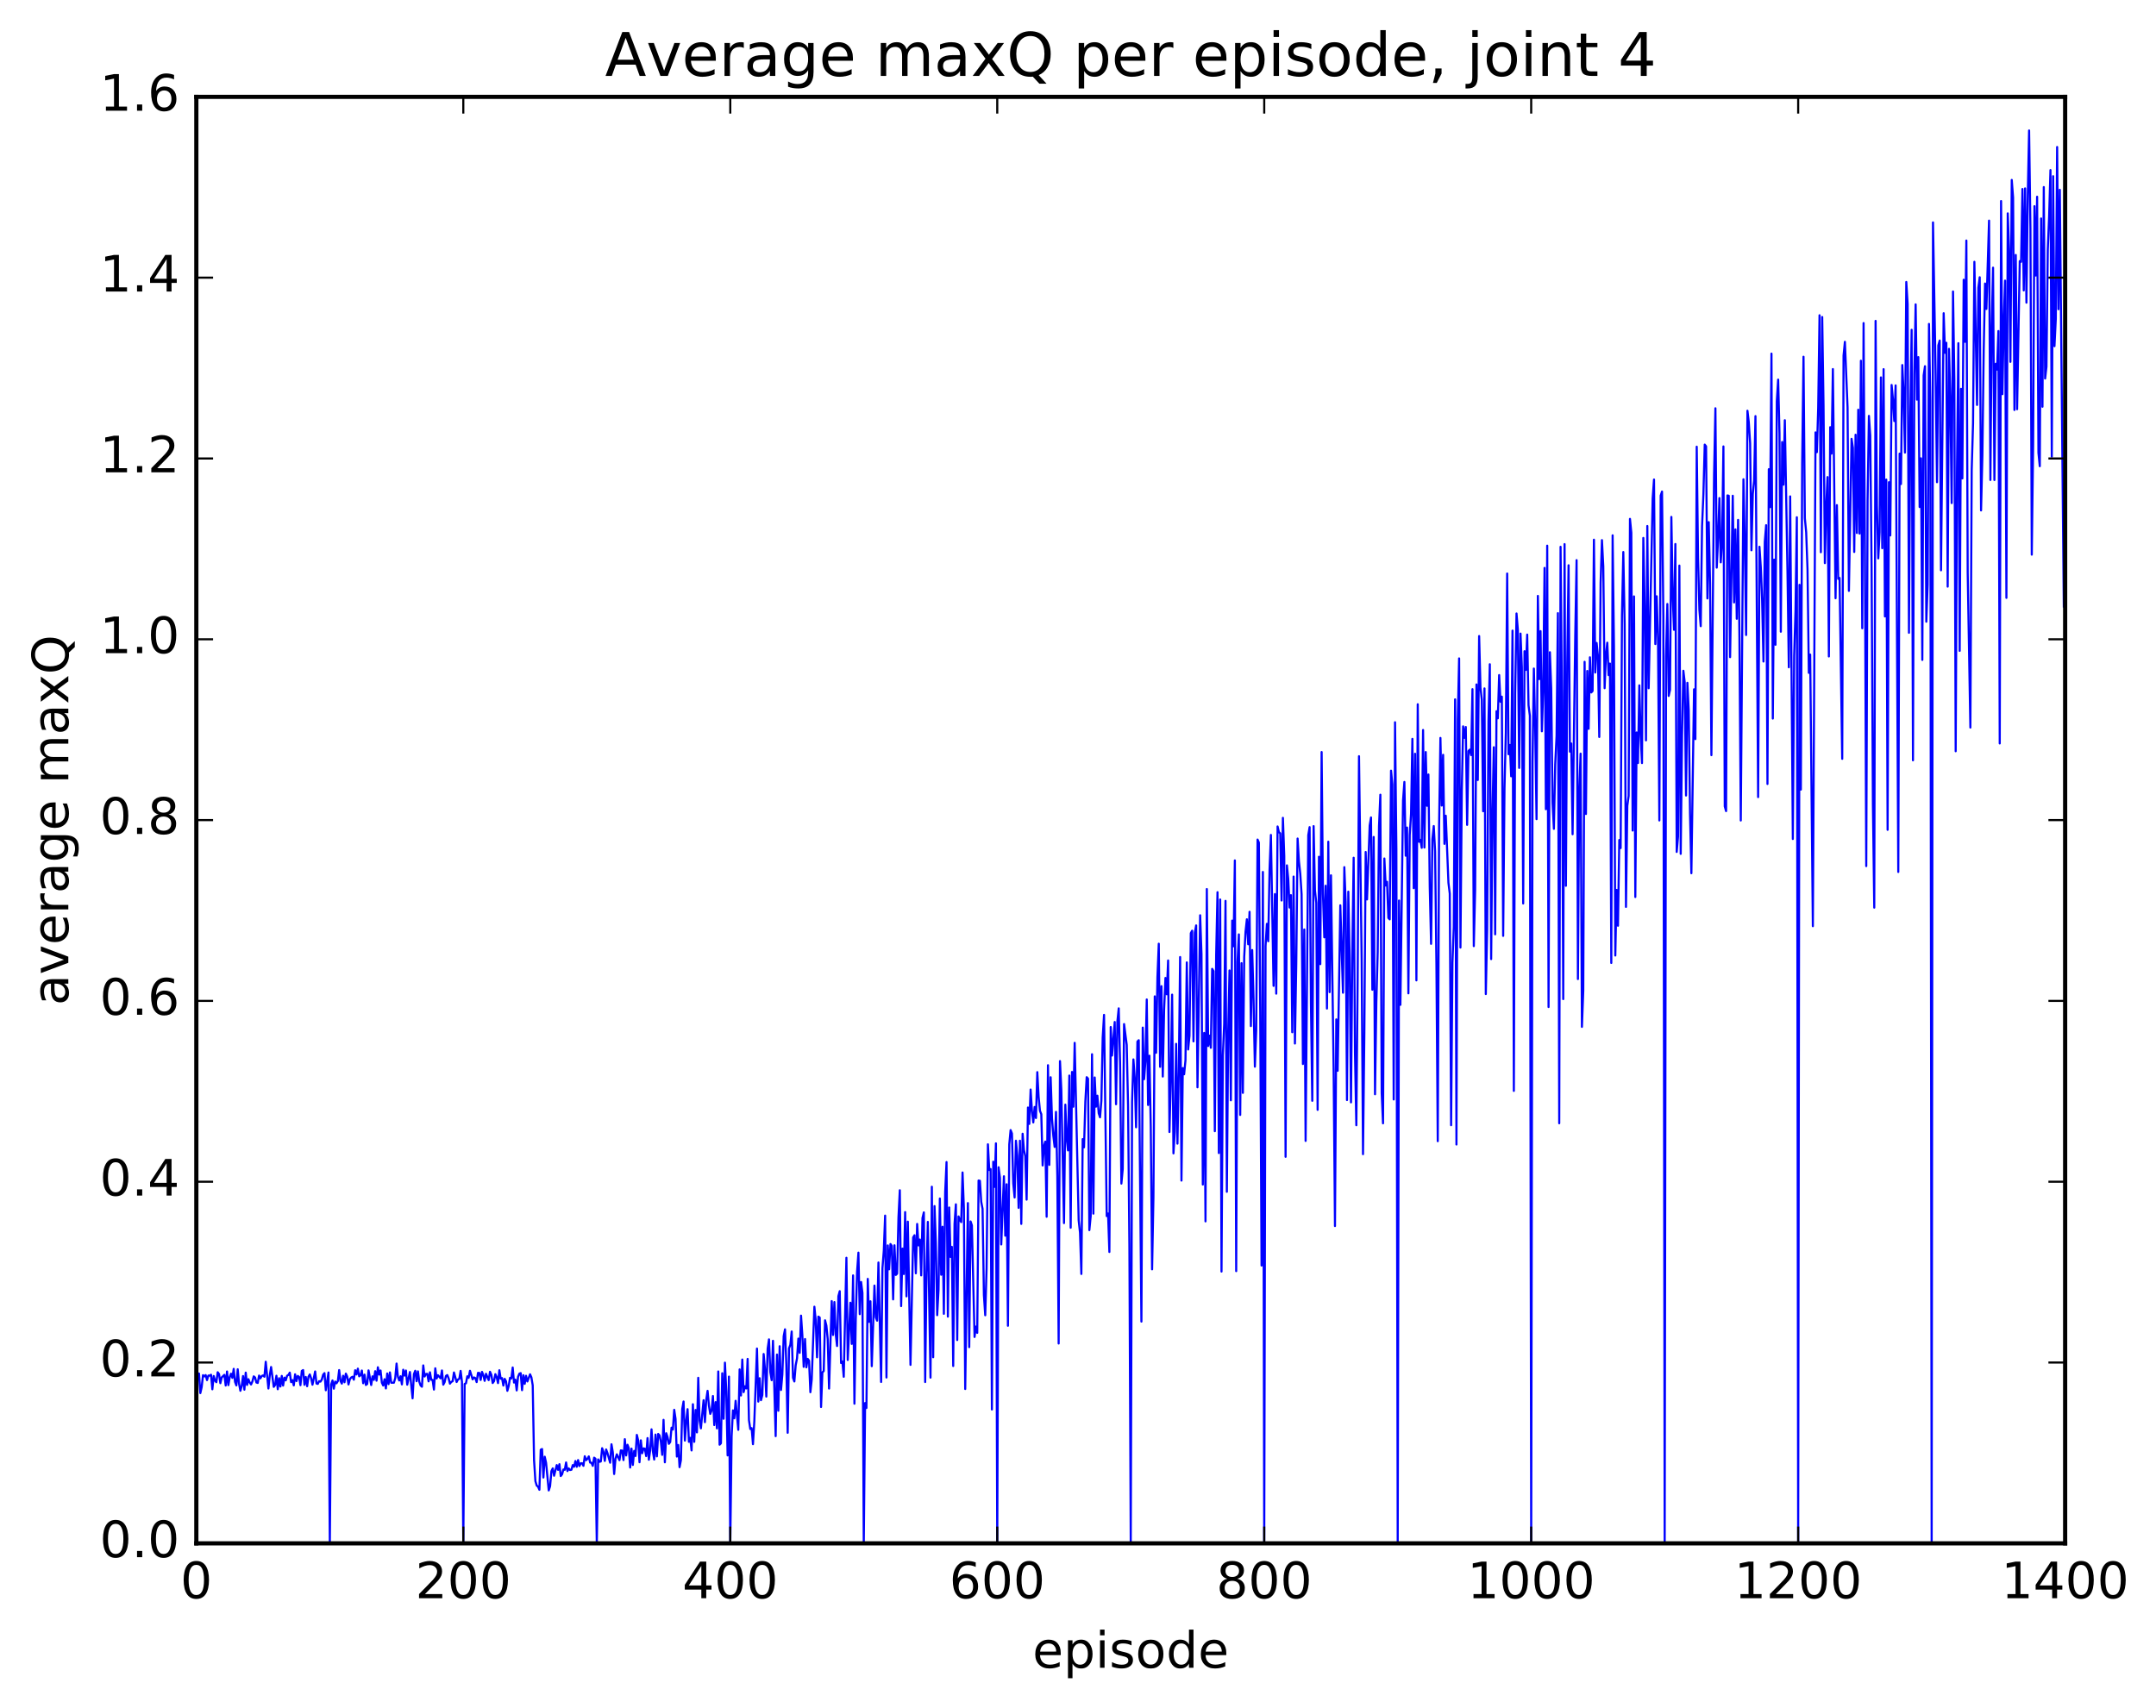 <?xml version="1.0" encoding="utf-8" standalone="no"?>
<!DOCTYPE svg PUBLIC "-//W3C//DTD SVG 1.1//EN"
  "http://www.w3.org/Graphics/SVG/1.1/DTD/svg11.dtd">
<!-- Created with matplotlib (http://matplotlib.org/) -->
<svg height="408pt" version="1.1" viewBox="0 0 515 408" width="515pt" xmlns="http://www.w3.org/2000/svg" xmlns:xlink="http://www.w3.org/1999/xlink">
 <defs>
  <style type="text/css">
*{stroke-linecap:butt;stroke-linejoin:round;stroke-miterlimit:100000;}
  </style>
 </defs>
 <g id="figure_1">
  <g id="patch_1">
   <path d="M 0 408.169 
L 515.768 408.169 
L 515.768 0 
L 0 0 
z
" style="fill:#ffffff;"/>
  </g>
  <g id="axes_1">
   <g id="patch_2">
    <path d="M 46.898 368.742 
L 493.298 368.742 
L 493.298 23.142 
L 46.898 23.142 
z
" style="fill:#ffffff;"/>
   </g>
   <g id="line2d_1">
    <path clip-path="url(#p308644b8e9)" d="M 46.898 329.354 
L 47.216 328.131 
L 47.535 328.174 
L 47.854 332.845 
L 48.173 331.418 
L 48.492 328.565 
L 48.811 328.866 
L 49.13 328.543 
L 49.448 329.744 
L 49.767 328.657 
L 50.086 328.685 
L 50.405 328.463 
L 50.724 331.938 
L 51.043 328.764 
L 51.361 329.891 
L 51.68 330.247 
L 51.999 327.863 
L 52.318 328.292 
L 52.637 330.482 
L 52.956 329.101 
L 53.593 328.486 
L 53.912 331.035 
L 54.231 327.684 
L 54.55 330.945 
L 54.869 329.061 
L 55.188 328.21 
L 55.507 329.214 
L 55.825 327.06 
L 56.144 330.177 
L 56.463 331.009 
L 56.782 327.153 
L 57.101 330.608 
L 57.42 332.296 
L 57.739 331.132 
L 58.057 328.769 
L 58.376 332.033 
L 58.695 327.955 
L 59.014 330.899 
L 59.333 329.526 
L 59.652 330.318 
L 59.971 330.788 
L 60.289 330.068 
L 60.608 328.847 
L 60.927 329.121 
L 61.246 330.317 
L 61.565 330.422 
L 61.884 328.656 
L 62.203 329.327 
L 62.522 328.764 
L 62.84 328.624 
L 63.159 328.943 
L 63.478 325.356 
L 64.116 331.751 
L 64.435 328.628 
L 64.754 326.615 
L 65.391 331.357 
L 65.71 330.922 
L 66.029 328.697 
L 66.348 331.924 
L 66.667 329.288 
L 66.986 331.273 
L 67.304 328.741 
L 67.623 331.052 
L 67.942 329.151 
L 68.261 329.79 
L 68.58 328.694 
L 68.899 328.504 
L 69.218 327.957 
L 69.536 330.225 
L 69.855 329.75 
L 70.174 331.004 
L 70.493 328.356 
L 70.812 329.986 
L 71.131 328.745 
L 71.45 328.997 
L 71.768 330.957 
L 72.087 327.554 
L 72.406 327.343 
L 72.725 330.867 
L 73.044 328.997 
L 73.363 331.207 
L 73.681 328.959 
L 74 328.389 
L 74.319 329.307 
L 74.638 330.841 
L 75.276 327.673 
L 75.595 330.551 
L 75.913 330.654 
L 76.232 329.997 
L 76.551 330.109 
L 76.87 329.612 
L 77.189 328.445 
L 77.508 328.073 
L 77.827 332.167 
L 78.464 327.921 
L 78.783 368.742 
L 79.102 330.814 
L 79.421 329.824 
L 79.74 331.791 
L 80.059 330.087 
L 80.377 330.506 
L 80.696 329.998 
L 81.015 327.347 
L 81.334 329.952 
L 81.653 330.578 
L 81.972 328.7 
L 82.291 330.261 
L 82.609 328.197 
L 82.928 328.891 
L 83.247 330.778 
L 83.566 329.535 
L 83.885 329.124 
L 84.204 328.945 
L 84.523 329.643 
L 84.841 327.384 
L 85.16 328.396 
L 85.479 327.005 
L 85.798 328.839 
L 86.117 328.593 
L 86.436 327.451 
L 86.755 330.493 
L 87.073 328.436 
L 87.392 330.905 
L 87.711 330.664 
L 88.03 327.419 
L 88.668 330.922 
L 88.987 328.837 
L 89.305 329.683 
L 89.624 327.615 
L 89.943 329.885 
L 90.262 326.678 
L 90.581 328.419 
L 90.9 327.442 
L 91.219 330.364 
L 91.537 331.04 
L 91.856 329.531 
L 92.175 331.733 
L 92.494 328.164 
L 92.813 330.706 
L 93.132 327.902 
L 93.451 330.372 
L 94.088 330.366 
L 94.407 329.296 
L 94.726 325.789 
L 95.045 328.916 
L 95.364 329.833 
L 95.683 328.819 
L 96.001 330.766 
L 96.32 327.262 
L 96.639 328.665 
L 96.958 327.45 
L 97.277 330.834 
L 97.915 327.807 
L 98.552 334.097 
L 98.871 328.312 
L 99.19 327.513 
L 99.509 330.013 
L 99.828 327.657 
L 100.147 330.114 
L 100.466 331.03 
L 100.784 331.328 
L 101.103 326.23 
L 101.422 328.885 
L 101.741 328.277 
L 102.06 328.243 
L 102.379 330.047 
L 102.698 327.874 
L 103.016 329.677 
L 103.335 329.696 
L 103.654 332.005 
L 103.973 326.925 
L 104.292 329.361 
L 104.611 328.579 
L 105.248 329.326 
L 105.567 327.435 
L 105.886 330.834 
L 106.205 330.224 
L 106.524 328.737 
L 106.843 328.54 
L 107.162 329.317 
L 107.48 330.589 
L 107.799 330.164 
L 108.118 330.021 
L 108.437 327.917 
L 109.075 330.202 
L 109.394 329.588 
L 109.712 329.445 
L 110.031 327.543 
L 110.35 330.167 
L 110.669 368.742 
L 110.988 330.666 
L 111.307 330.498 
L 111.626 328.832 
L 111.944 329.197 
L 112.263 327.517 
L 112.901 329.562 
L 113.22 329.104 
L 113.539 329.266 
L 113.858 330.223 
L 114.176 328.013 
L 114.495 328.029 
L 114.814 329.713 
L 115.133 327.779 
L 115.452 328.559 
L 115.771 329.925 
L 116.09 328.232 
L 116.727 329.752 
L 117.046 327.753 
L 117.365 328.481 
L 117.684 330.443 
L 118.003 330.011 
L 118.322 328.323 
L 118.64 329.01 
L 118.959 330.457 
L 119.278 327.387 
L 119.597 329.408 
L 119.916 329.254 
L 120.235 331.048 
L 120.553 329.443 
L 120.872 330.038 
L 121.191 332.303 
L 121.51 331.169 
L 121.829 329.198 
L 122.148 329.349 
L 122.467 326.728 
L 122.785 330.334 
L 123.104 329.632 
L 123.423 332.206 
L 123.742 328.966 
L 124.061 328.194 
L 124.38 328.072 
L 124.699 332.148 
L 125.017 328.575 
L 125.336 330.634 
L 125.655 328.707 
L 125.974 330.072 
L 126.612 328.358 
L 126.931 329.07 
L 127.249 330.982 
L 127.568 348.839 
L 127.887 353.88 
L 128.206 354.948 
L 128.525 355.199 
L 128.844 355.947 
L 129.163 346.379 
L 129.482 346.207 
L 129.8 353.019 
L 130.119 348.048 
L 130.438 349.495 
L 131.076 356.1 
L 131.395 355.113 
L 131.714 351.496 
L 132.032 350.835 
L 132.351 352.594 
L 132.989 350.048 
L 133.308 351.185 
L 133.627 349.829 
L 133.946 352.667 
L 134.264 352.25 
L 134.583 351.09 
L 134.902 351.178 
L 135.221 349.417 
L 135.54 351.481 
L 135.859 350.85 
L 136.178 351.23 
L 136.496 351.157 
L 136.815 350.045 
L 137.134 350.443 
L 137.453 349.073 
L 137.772 350.453 
L 138.091 348.847 
L 138.41 350.278 
L 138.728 349.62 
L 139.047 349.608 
L 139.366 350.225 
L 139.685 347.932 
L 140.004 348.872 
L 140.323 348.56 
L 140.642 347.971 
L 140.96 349.449 
L 141.279 349.493 
L 141.598 350.236 
L 141.917 348.277 
L 142.236 348.529 
L 142.555 368.742 
L 142.874 348.695 
L 143.192 349.267 
L 143.511 349.187 
L 143.83 346.016 
L 144.149 346.901 
L 144.468 349.052 
L 144.787 346.317 
L 145.106 347.18 
L 145.743 349.481 
L 146.062 345.075 
L 146.381 346.983 
L 146.7 352.182 
L 147.019 348.524 
L 147.338 347.474 
L 147.975 348.871 
L 148.294 346.532 
L 148.613 346.583 
L 148.932 348.847 
L 149.251 343.855 
L 149.57 347.744 
L 149.888 345.189 
L 150.207 346.033 
L 150.526 350.631 
L 150.845 346.113 
L 151.164 350.012 
L 151.483 346.648 
L 151.802 347.879 
L 152.12 342.833 
L 152.439 344.159 
L 152.758 349.366 
L 153.077 344.135 
L 153.396 347.215 
L 153.715 346.05 
L 154.034 346.131 
L 154.352 347.905 
L 154.671 343.595 
L 154.99 348.765 
L 155.309 346.483 
L 155.628 341.503 
L 155.947 346.7 
L 156.266 348.715 
L 156.584 342.76 
L 156.903 347.968 
L 157.222 342.607 
L 157.541 342.943 
L 157.86 344.479 
L 158.179 347.606 
L 158.498 339.237 
L 158.816 349.381 
L 159.135 342.435 
L 159.454 343.348 
L 159.773 344.971 
L 160.092 344.538 
L 160.411 341.106 
L 160.73 341.557 
L 161.048 336.842 
L 161.367 339.005 
L 161.686 348.012 
L 162.005 345.242 
L 162.324 350.549 
L 162.643 348.899 
L 162.962 336.67 
L 163.28 334.858 
L 163.599 344.195 
L 163.918 339.489 
L 164.237 336.687 
L 164.556 344.488 
L 164.875 343.536 
L 165.194 346.552 
L 165.512 335.505 
L 165.831 344.491 
L 166.15 336.88 
L 166.469 342.241 
L 166.788 329.191 
L 167.107 339.433 
L 167.425 341.266 
L 168.063 334.547 
L 168.382 339.794 
L 168.701 334.445 
L 169.02 332.305 
L 169.339 335.829 
L 169.657 337.817 
L 169.976 337.023 
L 170.295 333.547 
L 170.614 340.486 
L 170.933 335.005 
L 171.252 341.272 
L 171.571 327.677 
L 171.889 345.174 
L 172.208 344.84 
L 172.527 328.103 
L 172.846 338.985 
L 173.165 325.575 
L 173.484 332.409 
L 173.803 347.734 
L 174.121 328.905 
L 174.44 368.742 
L 174.759 343.161 
L 175.078 336.97 
L 175.397 338.861 
L 175.716 334.69 
L 176.353 341.623 
L 176.672 327.188 
L 176.991 333.421 
L 177.31 324.827 
L 177.629 332.618 
L 177.948 331.214 
L 178.267 331.736 
L 178.585 324.678 
L 178.904 339.324 
L 179.223 341.434 
L 179.542 341.211 
L 179.861 345.058 
L 180.18 339.682 
L 180.817 322.205 
L 181.136 334.876 
L 181.455 329.288 
L 181.774 334.542 
L 182.093 333.321 
L 182.412 323.506 
L 182.731 327.178 
L 183.049 333.68 
L 183.368 322.233 
L 183.687 320.009 
L 184.006 327.821 
L 184.325 329.76 
L 184.644 320.352 
L 185.281 343.132 
L 185.6 323.637 
L 185.919 337.064 
L 186.238 321.65 
L 186.557 332.098 
L 186.876 328.414 
L 187.195 319.255 
L 187.513 317.612 
L 187.832 326.138 
L 188.151 342.329 
L 188.47 322.165 
L 188.789 321.296 
L 189.108 318.129 
L 189.427 329.194 
L 189.745 330.069 
L 190.064 326.208 
L 190.383 324.558 
L 190.702 319.827 
L 191.021 323.23 
L 191.34 314.34 
L 191.659 319.064 
L 191.977 326.574 
L 192.296 319.933 
L 192.615 326.688 
L 192.934 324.671 
L 193.253 325.089 
L 193.572 332.637 
L 193.891 329.638 
L 194.528 312.208 
L 194.847 315.392 
L 195.166 324.292 
L 195.485 314.571 
L 195.804 314.799 
L 196.123 336.166 
L 196.441 327.905 
L 196.76 327.57 
L 197.079 315.453 
L 197.398 316.716 
L 197.717 319.97 
L 198.036 331.762 
L 198.673 310.869 
L 198.992 318.96 
L 199.311 311.099 
L 199.63 318.752 
L 199.949 321.598 
L 200.268 309.682 
L 200.587 308.495 
L 200.905 325.658 
L 201.224 325.295 
L 201.543 328.947 
L 202.181 300.514 
L 202.5 324.934 
L 203.137 311.255 
L 203.456 321.093 
L 203.775 304.726 
L 204.094 335.38 
L 204.413 315.105 
L 204.732 303.822 
L 205.051 299.288 
L 205.369 313.985 
L 205.688 306.3 
L 206.007 308.903 
L 206.326 368.742 
L 206.645 335.224 
L 206.964 336.403 
L 207.283 305.556 
L 207.601 315.831 
L 207.92 310.912 
L 208.239 326.414 
L 208.877 307.162 
L 209.196 314.721 
L 209.515 315.543 
L 209.833 301.642 
L 210.471 330.185 
L 210.79 302.999 
L 211.109 298.816 
L 211.428 290.443 
L 211.747 329.121 
L 212.065 297.561 
L 212.384 303.274 
L 212.703 297.235 
L 213.022 297.666 
L 213.341 310.456 
L 213.66 297.529 
L 213.979 304.618 
L 214.298 304.307 
L 214.616 290.867 
L 214.935 284.376 
L 215.254 312.061 
L 215.573 298.325 
L 215.892 304.402 
L 216.211 289.597 
L 216.53 309.734 
L 216.848 291.887 
L 217.486 326.103 
L 218.124 295.658 
L 218.443 295.133 
L 218.762 304.226 
L 219.08 292.434 
L 219.399 297.56 
L 219.718 296.155 
L 220.037 304.719 
L 220.356 291.001 
L 220.675 289.672 
L 220.994 330.202 
L 221.312 304.106 
L 221.631 291.943 
L 222.269 329.149 
L 222.588 283.544 
L 222.907 324.277 
L 223.226 288.165 
L 223.544 296.763 
L 223.863 314.227 
L 224.182 308.179 
L 224.501 286.359 
L 224.82 304.569 
L 225.139 293.1 
L 225.458 313.905 
L 225.776 284.795 
L 226.095 277.648 
L 226.414 314.574 
L 226.733 288.502 
L 227.052 300.308 
L 227.371 297.905 
L 227.69 326.376 
L 228.008 292.406 
L 228.327 287.744 
L 228.646 320.17 
L 228.965 290.64 
L 229.284 291.482 
L 229.603 291.992 
L 229.922 280.137 
L 230.24 288.727 
L 230.559 331.87 
L 231.197 287.448 
L 231.516 321.865 
L 231.835 291.835 
L 232.154 292.774 
L 232.791 319.432 
L 233.11 316.953 
L 233.429 318.452 
L 233.748 282.057 
L 234.067 282.123 
L 234.386 287.159 
L 234.704 288.82 
L 235.023 309.433 
L 235.342 314.249 
L 235.661 303.108 
L 235.98 273.405 
L 236.299 279.541 
L 236.618 279.314 
L 236.936 336.762 
L 237.255 277.559 
L 237.574 283.569 
L 237.893 273.179 
L 238.212 368.742 
L 238.531 278.884 
L 238.85 281.389 
L 239.168 297.328 
L 239.806 281.04 
L 240.125 295.236 
L 240.444 282.951 
L 240.763 316.757 
L 241.082 273.433 
L 241.4 270.007 
L 241.719 270.822 
L 242.038 282.768 
L 242.357 286.116 
L 242.676 272.548 
L 242.995 276.119 
L 243.314 288.586 
L 243.632 272.547 
L 243.951 292.418 
L 244.27 270.877 
L 244.589 274.752 
L 244.908 276.227 
L 245.227 286.625 
L 245.546 264.614 
L 245.864 268.527 
L 246.183 260.313 
L 246.502 265.508 
L 246.821 268.178 
L 247.14 264.485 
L 247.459 267.123 
L 247.778 256.159 
L 248.096 262.095 
L 248.415 265.399 
L 248.734 266.205 
L 249.053 278.455 
L 249.372 273.783 
L 249.691 272.748 
L 250.01 290.712 
L 250.328 254.506 
L 250.647 278.324 
L 250.966 257.382 
L 251.285 267.193 
L 251.604 271.361 
L 251.923 274.039 
L 252.242 265.657 
L 252.56 280.99 
L 252.879 320.997 
L 253.198 253.523 
L 253.517 260.463 
L 254.155 292.229 
L 254.474 263.932 
L 254.792 271.896 
L 255.111 274.862 
L 255.43 256.982 
L 255.749 293.336 
L 256.068 256.115 
L 256.387 264.422 
L 256.705 249.165 
L 257.662 291.575 
L 257.981 294.524 
L 258.3 304.381 
L 258.619 272.16 
L 258.938 274.131 
L 259.256 263.181 
L 259.575 257.365 
L 259.894 257.703 
L 260.213 293.909 
L 260.532 290.566 
L 260.851 251.884 
L 261.17 289.969 
L 261.488 257.433 
L 261.807 264.414 
L 262.126 261.788 
L 262.445 265.98 
L 262.764 266.954 
L 263.083 263.006 
L 263.401 247.839 
L 263.72 242.478 
L 264.358 290.558 
L 264.677 289.937 
L 264.996 299.126 
L 265.315 245.379 
L 265.634 252.196 
L 266.271 244.176 
L 266.59 263.83 
L 266.909 244.046 
L 267.228 240.919 
L 267.547 253.873 
L 267.865 282.79 
L 268.184 279.341 
L 268.503 244.679 
L 269.141 249.658 
L 269.46 264.199 
L 269.779 297.876 
L 270.098 368.742 
L 270.416 263.251 
L 270.735 253.119 
L 271.054 257.575 
L 271.373 269.332 
L 271.692 248.848 
L 272.011 248.53 
L 272.648 315.761 
L 272.967 245.519 
L 273.286 257.849 
L 273.605 253.579 
L 273.924 238.802 
L 274.243 264.012 
L 274.562 252.234 
L 274.88 269.205 
L 275.199 303.274 
L 275.518 286.041 
L 275.837 238.056 
L 276.156 251.534 
L 276.475 233.462 
L 276.793 225.479 
L 277.112 254.894 
L 277.431 235.621 
L 277.75 257.212 
L 278.069 241.255 
L 278.388 233.659 
L 278.707 237.558 
L 279.026 229.485 
L 279.344 270.464 
L 279.663 258.32 
L 279.982 237.647 
L 280.301 275.57 
L 280.62 270.448 
L 280.939 249.402 
L 281.257 273.245 
L 281.576 256.01 
L 281.895 228.661 
L 282.214 282.07 
L 282.533 255.189 
L 282.852 256.678 
L 283.171 253.351 
L 283.49 229.945 
L 283.808 250.748 
L 284.127 247.477 
L 284.446 222.963 
L 284.765 222.37 
L 285.084 248.811 
L 285.403 222.815 
L 285.721 221.108 
L 286.04 259.786 
L 286.678 218.681 
L 286.997 227.959 
L 287.316 283.02 
L 287.635 246.792 
L 287.954 291.819 
L 288.272 212.416 
L 288.591 249.915 
L 288.91 247.44 
L 289.229 250.345 
L 289.548 231.486 
L 289.867 232.016 
L 290.185 270.272 
L 290.504 228.191 
L 290.823 213.172 
L 291.142 275.492 
L 291.461 214.921 
L 291.78 303.808 
L 292.099 252.101 
L 292.418 244.653 
L 292.736 215.242 
L 293.055 284.748 
L 293.374 246.853 
L 293.693 231.86 
L 294.012 262.887 
L 294.331 219.953 
L 294.649 226.086 
L 294.968 205.58 
L 295.287 303.704 
L 295.606 229.821 
L 295.925 223.25 
L 296.244 266.385 
L 296.563 230.123 
L 296.882 261.113 
L 297.2 228.615 
L 297.519 222.613 
L 297.838 219.639 
L 298.157 225.609 
L 298.476 217.852 
L 298.795 245.156 
L 299.113 226.992 
L 299.432 238.852 
L 299.751 254.856 
L 300.07 246.221 
L 300.389 200.59 
L 300.708 201.313 
L 301.027 241.913 
L 301.346 302.372 
L 301.664 208.333 
L 301.983 368.742 
L 302.302 226.05 
L 302.621 220.727 
L 302.94 224.889 
L 303.259 207.741 
L 303.577 199.487 
L 304.215 235.548 
L 304.534 213.617 
L 304.853 237.409 
L 305.172 197.461 
L 305.491 198.818 
L 305.81 199.109 
L 306.128 215.152 
L 306.447 195.404 
L 306.766 204.501 
L 307.085 276.39 
L 307.404 206.755 
L 307.723 210.013 
L 308.041 216.836 
L 308.36 213.874 
L 308.679 246.625 
L 308.998 209.43 
L 309.317 249.323 
L 309.636 230.304 
L 309.955 200.35 
L 310.274 205.808 
L 310.592 208.741 
L 310.911 213.672 
L 311.23 254.221 
L 311.549 222.076 
L 311.868 272.589 
L 312.505 199.54 
L 312.824 197.625 
L 313.143 240.006 
L 313.462 263.009 
L 313.781 197.38 
L 314.1 212.764 
L 314.419 215.722 
L 314.738 265.172 
L 315.056 204.701 
L 315.375 230.358 
L 315.694 179.681 
L 316.013 213.574 
L 316.332 223.952 
L 316.651 211.629 
L 316.969 240.969 
L 317.288 201.102 
L 317.607 237.047 
L 317.926 209.137 
L 318.564 255.592 
L 318.883 292.937 
L 319.202 243.562 
L 319.52 255.841 
L 320.158 216.306 
L 320.796 237.188 
L 321.115 207.187 
L 321.433 215.481 
L 321.752 262.83 
L 322.071 213.042 
L 322.39 228.717 
L 322.709 263.385 
L 323.028 227.124 
L 323.347 204.933 
L 323.666 251.716 
L 323.984 268.848 
L 324.303 233.782 
L 324.622 180.678 
L 325.26 229.425 
L 325.579 275.76 
L 325.897 246.877 
L 326.216 203.562 
L 326.535 214.894 
L 327.173 197.245 
L 327.492 195.31 
L 327.811 236.472 
L 328.13 199.971 
L 328.448 261.444 
L 328.767 239.348 
L 329.086 227.506 
L 329.405 197.33 
L 329.724 189.879 
L 330.043 261.188 
L 330.361 268.389 
L 330.68 205.116 
L 330.999 211.571 
L 331.318 210.682 
L 331.637 219.322 
L 331.956 219.659 
L 332.275 184.129 
L 332.594 187.404 
L 332.912 262.691 
L 333.231 172.565 
L 333.55 202.924 
L 333.869 368.742 
L 334.188 215.157 
L 334.507 240.081 
L 335.144 191.226 
L 335.463 186.828 
L 335.782 204.448 
L 336.101 197.724 
L 336.42 237.334 
L 336.739 199.524 
L 337.058 194.39 
L 337.376 176.534 
L 337.695 212.205 
L 338.014 180.091 
L 338.333 234.236 
L 338.652 168.263 
L 338.971 201.127 
L 339.289 200.663 
L 339.608 202.567 
L 339.927 174.415 
L 340.246 202.497 
L 340.565 179.683 
L 340.884 192.522 
L 341.203 185.044 
L 341.522 211.891 
L 341.84 225.504 
L 342.159 200.472 
L 342.478 197.363 
L 342.797 203.365 
L 343.116 230.33 
L 343.435 272.657 
L 343.753 197.179 
L 344.072 176.307 
L 344.391 192.464 
L 344.71 180.346 
L 345.029 201.621 
L 345.348 194.898 
L 345.986 210.926 
L 346.304 213.505 
L 346.623 268.839 
L 346.942 230.023 
L 347.261 221.45 
L 347.58 167.094 
L 347.899 273.448 
L 348.217 171.904 
L 348.536 157.31 
L 348.855 226.395 
L 349.174 189.042 
L 349.493 173.544 
L 349.812 176.283 
L 350.131 173.699 
L 350.45 197.081 
L 350.768 179.432 
L 351.087 179.106 
L 351.406 180.415 
L 351.725 164.659 
L 352.044 226.053 
L 352.363 212.644 
L 352.682 163.53 
L 353 186.361 
L 353.319 151.968 
L 353.638 164.332 
L 353.957 167.137 
L 354.276 193.827 
L 354.595 164.478 
L 354.913 237.507 
L 355.232 222.153 
L 355.551 172.305 
L 355.87 158.706 
L 356.189 229.15 
L 356.508 194.35 
L 356.827 178.537 
L 357.146 223.235 
L 357.464 169.93 
L 357.783 171.624 
L 358.102 161.29 
L 358.421 167.676 
L 358.74 166.451 
L 359.059 223.603 
L 359.377 188.334 
L 359.696 175.131 
L 360.015 137.026 
L 360.334 180.202 
L 360.653 177.988 
L 360.972 185.48 
L 361.291 150.671 
L 361.61 260.642 
L 361.928 165.742 
L 362.247 146.58 
L 362.566 150.461 
L 362.885 183.476 
L 363.204 151.38 
L 363.523 159.442 
L 363.841 215.869 
L 364.16 155.589 
L 364.479 160.055 
L 364.798 151.621 
L 365.117 168.501 
L 365.436 171.005 
L 365.755 368.742 
L 366.074 182.05 
L 366.392 159.735 
L 366.711 173.801 
L 367.03 195.717 
L 367.349 142.378 
L 367.668 162.256 
L 367.987 150.79 
L 368.305 174.725 
L 368.624 164.731 
L 368.943 135.691 
L 369.262 193.345 
L 369.581 130.374 
L 369.9 240.603 
L 370.219 155.833 
L 370.538 164.498 
L 370.856 191.783 
L 371.175 198.032 
L 371.494 182.586 
L 371.813 175.834 
L 372.132 146.5 
L 372.451 268.379 
L 372.769 130.646 
L 373.088 166.584 
L 373.407 238.708 
L 373.726 130.001 
L 374.045 211.639 
L 374.364 158.592 
L 374.683 135.058 
L 375.002 179.586 
L 375.32 177.633 
L 375.639 199.317 
L 376.277 151.861 
L 376.596 133.832 
L 376.915 233.921 
L 377.233 188.964 
L 377.552 180.061 
L 377.871 245.343 
L 378.19 236.723 
L 378.509 158.125 
L 378.828 194.486 
L 379.147 160.306 
L 379.466 174.135 
L 379.784 157.047 
L 380.103 165.449 
L 380.422 165.099 
L 380.741 128.947 
L 381.06 160.68 
L 381.379 153.615 
L 381.697 156.697 
L 382.016 176.081 
L 382.335 139.25 
L 382.654 129.045 
L 382.973 135.304 
L 383.292 164.425 
L 383.611 156.481 
L 383.93 153.556 
L 384.248 161.305 
L 384.567 158.54 
L 384.886 230.072 
L 385.205 127.903 
L 385.524 154.581 
L 385.843 228.295 
L 386.161 212.626 
L 386.48 221.184 
L 386.799 200.692 
L 387.118 202.631 
L 387.437 147.118 
L 387.756 131.893 
L 388.075 149.141 
L 388.394 216.678 
L 388.712 192.521 
L 389.031 190.163 
L 389.35 123.976 
L 389.669 127.291 
L 389.988 198.434 
L 390.307 142.494 
L 390.625 214.32 
L 390.944 175.004 
L 391.263 182.304 
L 391.582 163.749 
L 391.901 175.759 
L 392.22 182.318 
L 392.539 128.527 
L 392.858 144.656 
L 393.176 176.887 
L 393.495 125.677 
L 393.814 164.431 
L 394.771 119.076 
L 395.089 114.568 
L 395.408 153.881 
L 395.727 142.463 
L 396.046 152.63 
L 396.365 196.026 
L 396.684 118.415 
L 397.003 117.448 
L 397.322 147.297 
L 397.64 368.742 
L 397.959 156.849 
L 398.278 144.312 
L 398.597 166.277 
L 398.916 164.821 
L 399.235 123.506 
L 399.553 142.319 
L 399.872 150.476 
L 400.191 129.977 
L 400.51 203.55 
L 400.829 199.875 
L 401.148 135.135 
L 401.467 204.008 
L 401.786 175.893 
L 402.104 160.26 
L 402.423 163.02 
L 402.742 190.068 
L 403.061 163.145 
L 403.38 169.617 
L 403.699 194.474 
L 404.017 208.635 
L 404.655 164.687 
L 404.974 176.589 
L 405.293 106.727 
L 405.612 133.526 
L 405.931 145.678 
L 406.25 149.607 
L 406.568 125.684 
L 406.887 118.172 
L 407.206 106.228 
L 407.525 106.635 
L 407.844 142.981 
L 408.163 124.749 
L 408.481 139.504 
L 408.8 180.425 
L 409.438 113.405 
L 409.757 97.549 
L 410.076 135.621 
L 410.395 128.752 
L 410.714 119.004 
L 411.032 134.36 
L 411.351 129.576 
L 411.67 106.665 
L 411.989 192.66 
L 412.308 193.791 
L 412.627 118.37 
L 412.945 118.449 
L 413.264 157.008 
L 413.902 118.45 
L 414.221 143.933 
L 414.54 126.483 
L 414.859 147.841 
L 415.178 124.22 
L 415.496 152.429 
L 415.815 196.034 
L 416.453 114.508 
L 416.772 129.488 
L 417.091 151.717 
L 417.409 98.135 
L 417.728 100.864 
L 418.047 105.886 
L 418.366 131.478 
L 418.685 118.01 
L 419.004 114.865 
L 419.323 99.422 
L 419.96 190.447 
L 420.279 130.633 
L 420.598 135.53 
L 420.917 143.421 
L 421.236 158.057 
L 421.555 129.458 
L 421.873 125.476 
L 422.192 187.309 
L 422.511 112.105 
L 422.83 121.164 
L 423.149 84.488 
L 423.468 171.679 
L 423.787 133.713 
L 424.106 154.052 
L 424.424 95.827 
L 424.743 90.702 
L 425.062 103.522 
L 425.381 150.932 
L 425.7 105.604 
L 426.019 115.807 
L 426.337 100.403 
L 426.975 136.6 
L 427.294 159.429 
L 427.613 118.598 
L 428.251 200.459 
L 428.57 156.681 
L 428.888 145.884 
L 429.207 123.586 
L 429.526 368.742 
L 429.845 139.729 
L 430.164 188.654 
L 430.483 110.624 
L 430.801 85.235 
L 431.12 123.82 
L 431.439 127.169 
L 431.758 136.051 
L 432.077 160.761 
L 432.396 156.397 
L 433.034 221.287 
L 433.671 103.31 
L 433.99 108.038 
L 434.309 97.511 
L 434.628 75.324 
L 434.947 131.943 
L 435.265 75.744 
L 435.584 96.868 
L 435.903 134.546 
L 436.222 121.089 
L 436.541 113.985 
L 436.86 156.845 
L 437.179 102.066 
L 437.498 108.379 
L 437.816 88.177 
L 438.454 142.935 
L 438.773 120.685 
L 439.092 138.31 
L 439.411 138.086 
L 440.048 181.303 
L 440.367 84.957 
L 440.686 81.671 
L 441.324 97.355 
L 441.643 141.173 
L 442.28 104.849 
L 442.599 106.998 
L 442.918 131.876 
L 443.237 103.871 
L 443.556 127.344 
L 443.875 97.887 
L 444.193 127.491 
L 444.512 86.185 
L 444.831 150.107 
L 445.15 77.192 
L 445.469 131.734 
L 445.788 206.936 
L 446.107 119.59 
L 446.425 99.366 
L 446.744 104.085 
L 447.063 135.59 
L 447.382 192.162 
L 447.701 216.857 
L 448.02 76.67 
L 448.339 120.739 
L 448.658 133.404 
L 448.976 127.185 
L 449.295 90.17 
L 449.614 130.98 
L 449.933 88.201 
L 450.252 147.284 
L 450.571 114.585 
L 450.889 198.268 
L 451.208 115.212 
L 451.527 127.932 
L 451.846 91.98 
L 452.165 95.399 
L 452.484 100.606 
L 452.803 92.081 
L 453.44 208.332 
L 453.759 108.382 
L 454.078 115.65 
L 454.397 87.218 
L 454.716 93.903 
L 455.035 108.129 
L 455.353 67.369 
L 455.672 72.666 
L 455.991 151.186 
L 456.31 99.69 
L 456.629 78.8 
L 456.948 181.656 
L 457.267 89.427 
L 457.586 72.725 
L 457.904 95.481 
L 458.223 85.327 
L 458.542 121.142 
L 458.861 109.504 
L 459.18 157.666 
L 459.499 89.693 
L 459.817 87.5 
L 460.136 148.54 
L 460.455 139.673 
L 460.774 77.394 
L 461.093 95.796 
L 461.412 368.742 
L 461.731 53.144 
L 462.368 89.449 
L 462.687 115.209 
L 463.006 82.525 
L 463.325 81.366 
L 463.644 136.256 
L 464.281 74.836 
L 464.6 84.295 
L 464.919 81.896 
L 465.238 140.158 
L 465.557 83.344 
L 465.876 95.597 
L 466.195 120.194 
L 466.514 69.646 
L 466.832 90.764 
L 467.151 179.487 
L 467.47 111.836 
L 467.789 81.995 
L 468.108 155.505 
L 468.427 92.897 
L 468.745 114.311 
L 469.064 66.84 
L 469.383 81.67 
L 469.702 57.472 
L 470.021 136.841 
L 470.659 173.831 
L 470.978 112.166 
L 471.296 101.153 
L 471.615 62.555 
L 472.253 96.747 
L 472.572 68.736 
L 472.891 66.24 
L 473.209 121.951 
L 473.528 108.812 
L 473.847 83.517 
L 474.166 67.745 
L 474.485 73.814 
L 475.123 52.71 
L 475.442 114.674 
L 475.76 77.926 
L 476.079 63.951 
L 476.398 114.69 
L 476.717 86.905 
L 477.036 88.311 
L 477.355 79.09 
L 477.673 177.628 
L 477.992 48.036 
L 478.311 94.175 
L 478.63 76.968 
L 478.949 67.045 
L 479.268 142.845 
L 479.587 50.982 
L 479.906 59.687 
L 480.224 86.455 
L 480.543 42.99 
L 480.862 47.183 
L 481.181 97.953 
L 481.5 60.917 
L 481.819 97.768 
L 482.456 62.384 
L 482.775 62.557 
L 483.094 45.161 
L 483.413 69.39 
L 483.732 45.014 
L 484.051 72.314 
L 484.37 46.727 
L 484.688 31.174 
L 485.007 54.568 
L 485.326 132.519 
L 485.645 106.345 
L 485.964 49.263 
L 486.283 65.829 
L 486.601 47.004 
L 486.92 108.177 
L 487.239 111.39 
L 487.558 52.198 
L 487.877 97.178 
L 488.196 44.695 
L 488.515 90.437 
L 488.834 87.625 
L 489.152 59.583 
L 489.471 51.67 
L 489.79 40.636 
L 490.109 109.1 
L 490.428 42.099 
L 490.747 82.714 
L 491.065 76.187 
L 491.384 35.122 
L 491.703 73.881 
L 492.022 45.351 
L 492.979 144.904 
L 492.979 144.904 
" style="fill:none;stroke:#0000ff;stroke-linecap:square;stroke-width:0.5;"/>
   </g>
   <g id="patch_3">
    <path d="M 46.898 23.142 
L 493.298 23.142 
" style="fill:none;stroke:#000000;stroke-linecap:square;stroke-linejoin:miter;"/>
   </g>
   <g id="patch_4">
    <path d="M 493.298 368.742 
L 493.298 23.142 
" style="fill:none;stroke:#000000;stroke-linecap:square;stroke-linejoin:miter;"/>
   </g>
   <g id="patch_5">
    <path d="M 46.898 368.742 
L 46.898 23.142 
" style="fill:none;stroke:#000000;stroke-linecap:square;stroke-linejoin:miter;"/>
   </g>
   <g id="patch_6">
    <path d="M 46.898 368.742 
L 493.298 368.742 
" style="fill:none;stroke:#000000;stroke-linecap:square;stroke-linejoin:miter;"/>
   </g>
   <g id="matplotlib.axis_1">
    <g id="xtick_1">
     <g id="line2d_2">
      <defs>
       <path d="M 0 0 
L 0 -4 
" id="m90ab1e81de" style="stroke:#000000;stroke-width:0.5;"/>
      </defs>
      <g>
       <use style="stroke:#000000;stroke-width:0.5;" x="46.898" xlink:href="#m90ab1e81de" y="368.742"/>
      </g>
     </g>
     <g id="line2d_3">
      <defs>
       <path d="M 0 0 
L 0 4 
" id="mb735a57107" style="stroke:#000000;stroke-width:0.5;"/>
      </defs>
      <g>
       <use style="stroke:#000000;stroke-width:0.5;" x="46.898" xlink:href="#mb735a57107" y="23.142"/>
      </g>
     </g>
     <g id="text_1">
      <!-- 0 -->
      <defs>
       <path d="M 31.781 66.406 
Q 24.172 66.406 20.328 58.906 
Q 16.5 51.422 16.5 36.375 
Q 16.5 21.391 20.328 13.891 
Q 24.172 6.391 31.781 6.391 
Q 39.453 6.391 43.281 13.891 
Q 47.125 21.391 47.125 36.375 
Q 47.125 51.422 43.281 58.906 
Q 39.453 66.406 31.781 66.406 
M 31.781 74.219 
Q 44.047 74.219 50.516 64.516 
Q 56.984 54.828 56.984 36.375 
Q 56.984 17.969 50.516 8.266 
Q 44.047 -1.422 31.781 -1.422 
Q 19.531 -1.422 13.062 8.266 
Q 6.594 17.969 6.594 36.375 
Q 6.594 54.828 13.062 64.516 
Q 19.531 74.219 31.781 74.219 
" id="BitstreamVeraSans-Roman-30"/>
      </defs>
      <g transform="translate(43.08 381.86)scale(0.12 -0.12)">
       <use xlink:href="#BitstreamVeraSans-Roman-30"/>
      </g>
     </g>
    </g>
    <g id="xtick_2">
     <g id="line2d_4">
      <g>
       <use style="stroke:#000000;stroke-width:0.5;" x="110.669" xlink:href="#m90ab1e81de" y="368.742"/>
      </g>
     </g>
     <g id="line2d_5">
      <g>
       <use style="stroke:#000000;stroke-width:0.5;" x="110.669" xlink:href="#mb735a57107" y="23.142"/>
      </g>
     </g>
     <g id="text_2">
      <!-- 200 -->
      <defs>
       <path d="M 19.188 8.297 
L 53.609 8.297 
L 53.609 0 
L 7.328 0 
L 7.328 8.297 
Q 12.938 14.109 22.625 23.891 
Q 32.328 33.688 34.812 36.531 
Q 39.547 41.844 41.422 45.531 
Q 43.312 49.219 43.312 52.781 
Q 43.312 58.594 39.234 62.25 
Q 35.156 65.922 28.609 65.922 
Q 23.969 65.922 18.812 64.312 
Q 13.672 62.703 7.812 59.422 
L 7.812 69.391 
Q 13.766 71.781 18.938 73 
Q 24.125 74.219 28.422 74.219 
Q 39.75 74.219 46.484 68.547 
Q 53.219 62.891 53.219 53.422 
Q 53.219 48.922 51.531 44.891 
Q 49.859 40.875 45.406 35.406 
Q 44.188 33.984 37.641 27.219 
Q 31.109 20.453 19.188 8.297 
" id="BitstreamVeraSans-Roman-32"/>
      </defs>
      <g transform="translate(99.216 381.86)scale(0.12 -0.12)">
       <use xlink:href="#BitstreamVeraSans-Roman-32"/>
       <use x="63.623" xlink:href="#BitstreamVeraSans-Roman-30"/>
       <use x="127.246" xlink:href="#BitstreamVeraSans-Roman-30"/>
      </g>
     </g>
    </g>
    <g id="xtick_3">
     <g id="line2d_6">
      <g>
       <use style="stroke:#000000;stroke-width:0.5;" x="174.44" xlink:href="#m90ab1e81de" y="368.742"/>
      </g>
     </g>
     <g id="line2d_7">
      <g>
       <use style="stroke:#000000;stroke-width:0.5;" x="174.44" xlink:href="#mb735a57107" y="23.142"/>
      </g>
     </g>
     <g id="text_3">
      <!-- 400 -->
      <defs>
       <path d="M 37.797 64.312 
L 12.891 25.391 
L 37.797 25.391 
z
M 35.203 72.906 
L 47.609 72.906 
L 47.609 25.391 
L 58.016 25.391 
L 58.016 17.188 
L 47.609 17.188 
L 47.609 0 
L 37.797 0 
L 37.797 17.188 
L 4.891 17.188 
L 4.891 26.703 
z
" id="BitstreamVeraSans-Roman-34"/>
      </defs>
      <g transform="translate(162.988 381.86)scale(0.12 -0.12)">
       <use xlink:href="#BitstreamVeraSans-Roman-34"/>
       <use x="63.623" xlink:href="#BitstreamVeraSans-Roman-30"/>
       <use x="127.246" xlink:href="#BitstreamVeraSans-Roman-30"/>
      </g>
     </g>
    </g>
    <g id="xtick_4">
     <g id="line2d_8">
      <g>
       <use style="stroke:#000000;stroke-width:0.5;" x="238.212" xlink:href="#m90ab1e81de" y="368.742"/>
      </g>
     </g>
     <g id="line2d_9">
      <g>
       <use style="stroke:#000000;stroke-width:0.5;" x="238.212" xlink:href="#mb735a57107" y="23.142"/>
      </g>
     </g>
     <g id="text_4">
      <!-- 600 -->
      <defs>
       <path d="M 33.016 40.375 
Q 26.375 40.375 22.484 35.828 
Q 18.609 31.297 18.609 23.391 
Q 18.609 15.531 22.484 10.953 
Q 26.375 6.391 33.016 6.391 
Q 39.656 6.391 43.531 10.953 
Q 47.406 15.531 47.406 23.391 
Q 47.406 31.297 43.531 35.828 
Q 39.656 40.375 33.016 40.375 
M 52.594 71.297 
L 52.594 62.312 
Q 48.875 64.062 45.094 64.984 
Q 41.312 65.922 37.594 65.922 
Q 27.828 65.922 22.672 59.328 
Q 17.531 52.734 16.797 39.406 
Q 19.672 43.656 24.016 45.922 
Q 28.375 48.188 33.594 48.188 
Q 44.578 48.188 50.953 41.516 
Q 57.328 34.859 57.328 23.391 
Q 57.328 12.156 50.688 5.359 
Q 44.047 -1.422 33.016 -1.422 
Q 20.359 -1.422 13.672 8.266 
Q 6.984 17.969 6.984 36.375 
Q 6.984 53.656 15.188 63.938 
Q 23.391 74.219 37.203 74.219 
Q 40.922 74.219 44.703 73.484 
Q 48.484 72.75 52.594 71.297 
" id="BitstreamVeraSans-Roman-36"/>
      </defs>
      <g transform="translate(226.759 381.86)scale(0.12 -0.12)">
       <use xlink:href="#BitstreamVeraSans-Roman-36"/>
       <use x="63.623" xlink:href="#BitstreamVeraSans-Roman-30"/>
       <use x="127.246" xlink:href="#BitstreamVeraSans-Roman-30"/>
      </g>
     </g>
    </g>
    <g id="xtick_5">
     <g id="line2d_10">
      <g>
       <use style="stroke:#000000;stroke-width:0.5;" x="301.983" xlink:href="#m90ab1e81de" y="368.742"/>
      </g>
     </g>
     <g id="line2d_11">
      <g>
       <use style="stroke:#000000;stroke-width:0.5;" x="301.983" xlink:href="#mb735a57107" y="23.142"/>
      </g>
     </g>
     <g id="text_5">
      <!-- 800 -->
      <defs>
       <path d="M 31.781 34.625 
Q 24.75 34.625 20.719 30.859 
Q 16.703 27.094 16.703 20.516 
Q 16.703 13.922 20.719 10.156 
Q 24.75 6.391 31.781 6.391 
Q 38.812 6.391 42.859 10.172 
Q 46.922 13.969 46.922 20.516 
Q 46.922 27.094 42.891 30.859 
Q 38.875 34.625 31.781 34.625 
M 21.922 38.812 
Q 15.578 40.375 12.031 44.719 
Q 8.5 49.078 8.5 55.328 
Q 8.5 64.062 14.719 69.141 
Q 20.953 74.219 31.781 74.219 
Q 42.672 74.219 48.875 69.141 
Q 55.078 64.062 55.078 55.328 
Q 55.078 49.078 51.531 44.719 
Q 48 40.375 41.703 38.812 
Q 48.828 37.156 52.797 32.312 
Q 56.781 27.484 56.781 20.516 
Q 56.781 9.906 50.312 4.234 
Q 43.844 -1.422 31.781 -1.422 
Q 19.734 -1.422 13.25 4.234 
Q 6.781 9.906 6.781 20.516 
Q 6.781 27.484 10.781 32.312 
Q 14.797 37.156 21.922 38.812 
M 18.312 54.391 
Q 18.312 48.734 21.844 45.562 
Q 25.391 42.391 31.781 42.391 
Q 38.141 42.391 41.719 45.562 
Q 45.312 48.734 45.312 54.391 
Q 45.312 60.062 41.719 63.234 
Q 38.141 66.406 31.781 66.406 
Q 25.391 66.406 21.844 63.234 
Q 18.312 60.062 18.312 54.391 
" id="BitstreamVeraSans-Roman-38"/>
      </defs>
      <g transform="translate(290.531 381.86)scale(0.12 -0.12)">
       <use xlink:href="#BitstreamVeraSans-Roman-38"/>
       <use x="63.623" xlink:href="#BitstreamVeraSans-Roman-30"/>
       <use x="127.246" xlink:href="#BitstreamVeraSans-Roman-30"/>
      </g>
     </g>
    </g>
    <g id="xtick_6">
     <g id="line2d_12">
      <g>
       <use style="stroke:#000000;stroke-width:0.5;" x="365.755" xlink:href="#m90ab1e81de" y="368.742"/>
      </g>
     </g>
     <g id="line2d_13">
      <g>
       <use style="stroke:#000000;stroke-width:0.5;" x="365.755" xlink:href="#mb735a57107" y="23.142"/>
      </g>
     </g>
     <g id="text_6">
      <!-- 1000 -->
      <defs>
       <path d="M 12.406 8.297 
L 28.516 8.297 
L 28.516 63.922 
L 10.984 60.406 
L 10.984 69.391 
L 28.422 72.906 
L 38.281 72.906 
L 38.281 8.297 
L 54.391 8.297 
L 54.391 0 
L 12.406 0 
z
" id="BitstreamVeraSans-Roman-31"/>
      </defs>
      <g transform="translate(350.485 381.86)scale(0.12 -0.12)">
       <use xlink:href="#BitstreamVeraSans-Roman-31"/>
       <use x="63.623" xlink:href="#BitstreamVeraSans-Roman-30"/>
       <use x="127.246" xlink:href="#BitstreamVeraSans-Roman-30"/>
       <use x="190.869" xlink:href="#BitstreamVeraSans-Roman-30"/>
      </g>
     </g>
    </g>
    <g id="xtick_7">
     <g id="line2d_14">
      <g>
       <use style="stroke:#000000;stroke-width:0.5;" x="429.526" xlink:href="#m90ab1e81de" y="368.742"/>
      </g>
     </g>
     <g id="line2d_15">
      <g>
       <use style="stroke:#000000;stroke-width:0.5;" x="429.526" xlink:href="#mb735a57107" y="23.142"/>
      </g>
     </g>
     <g id="text_7">
      <!-- 1200 -->
      <g transform="translate(414.256 381.86)scale(0.12 -0.12)">
       <use xlink:href="#BitstreamVeraSans-Roman-31"/>
       <use x="63.623" xlink:href="#BitstreamVeraSans-Roman-32"/>
       <use x="127.246" xlink:href="#BitstreamVeraSans-Roman-30"/>
       <use x="190.869" xlink:href="#BitstreamVeraSans-Roman-30"/>
      </g>
     </g>
    </g>
    <g id="xtick_8">
     <g id="line2d_16">
      <g>
       <use style="stroke:#000000;stroke-width:0.5;" x="493.298" xlink:href="#m90ab1e81de" y="368.742"/>
      </g>
     </g>
     <g id="line2d_17">
      <g>
       <use style="stroke:#000000;stroke-width:0.5;" x="493.298" xlink:href="#mb735a57107" y="23.142"/>
      </g>
     </g>
     <g id="text_8">
      <!-- 1400 -->
      <g transform="translate(478.027 381.86)scale(0.12 -0.12)">
       <use xlink:href="#BitstreamVeraSans-Roman-31"/>
       <use x="63.623" xlink:href="#BitstreamVeraSans-Roman-34"/>
       <use x="127.246" xlink:href="#BitstreamVeraSans-Roman-30"/>
       <use x="190.869" xlink:href="#BitstreamVeraSans-Roman-30"/>
      </g>
     </g>
    </g>
    <g id="text_9">
     <!-- episode -->
     <defs>
      <path d="M 56.203 29.594 
L 56.203 25.203 
L 14.891 25.203 
Q 15.484 15.922 20.484 11.062 
Q 25.484 6.203 34.422 6.203 
Q 39.594 6.203 44.453 7.469 
Q 49.312 8.734 54.109 11.281 
L 54.109 2.781 
Q 49.266 0.734 44.188 -0.344 
Q 39.109 -1.422 33.891 -1.422 
Q 20.797 -1.422 13.156 6.188 
Q 5.516 13.812 5.516 26.812 
Q 5.516 40.234 12.766 48.109 
Q 20.016 56 32.328 56 
Q 43.359 56 49.781 48.891 
Q 56.203 41.797 56.203 29.594 
M 47.219 32.234 
Q 47.125 39.594 43.094 43.984 
Q 39.062 48.391 32.422 48.391 
Q 24.906 48.391 20.391 44.141 
Q 15.875 39.891 15.188 32.172 
z
" id="BitstreamVeraSans-Roman-65"/>
      <path d="M 18.109 8.203 
L 18.109 -20.797 
L 9.078 -20.797 
L 9.078 54.688 
L 18.109 54.688 
L 18.109 46.391 
Q 20.953 51.266 25.266 53.625 
Q 29.594 56 35.594 56 
Q 45.562 56 51.781 48.094 
Q 58.016 40.188 58.016 27.297 
Q 58.016 14.406 51.781 6.484 
Q 45.562 -1.422 35.594 -1.422 
Q 29.594 -1.422 25.266 0.953 
Q 20.953 3.328 18.109 8.203 
M 48.688 27.297 
Q 48.688 37.203 44.609 42.844 
Q 40.531 48.484 33.406 48.484 
Q 26.266 48.484 22.188 42.844 
Q 18.109 37.203 18.109 27.297 
Q 18.109 17.391 22.188 11.75 
Q 26.266 6.109 33.406 6.109 
Q 40.531 6.109 44.609 11.75 
Q 48.688 17.391 48.688 27.297 
" id="BitstreamVeraSans-Roman-70"/>
      <path d="M 30.609 48.391 
Q 23.391 48.391 19.188 42.75 
Q 14.984 37.109 14.984 27.297 
Q 14.984 17.484 19.156 11.844 
Q 23.344 6.203 30.609 6.203 
Q 37.797 6.203 41.984 11.859 
Q 46.188 17.531 46.188 27.297 
Q 46.188 37.016 41.984 42.703 
Q 37.797 48.391 30.609 48.391 
M 30.609 56 
Q 42.328 56 49.016 48.375 
Q 55.719 40.766 55.719 27.297 
Q 55.719 13.875 49.016 6.219 
Q 42.328 -1.422 30.609 -1.422 
Q 18.844 -1.422 12.172 6.219 
Q 5.516 13.875 5.516 27.297 
Q 5.516 40.766 12.172 48.375 
Q 18.844 56 30.609 56 
" id="BitstreamVeraSans-Roman-6f"/>
      <path d="M 9.422 54.688 
L 18.406 54.688 
L 18.406 0 
L 9.422 0 
z
M 9.422 75.984 
L 18.406 75.984 
L 18.406 64.594 
L 9.422 64.594 
z
" id="BitstreamVeraSans-Roman-69"/>
      <path d="M 45.406 46.391 
L 45.406 75.984 
L 54.391 75.984 
L 54.391 0 
L 45.406 0 
L 45.406 8.203 
Q 42.578 3.328 38.25 0.953 
Q 33.938 -1.422 27.875 -1.422 
Q 17.969 -1.422 11.734 6.484 
Q 5.516 14.406 5.516 27.297 
Q 5.516 40.188 11.734 48.094 
Q 17.969 56 27.875 56 
Q 33.938 56 38.25 53.625 
Q 42.578 51.266 45.406 46.391 
M 14.797 27.297 
Q 14.797 17.391 18.875 11.75 
Q 22.953 6.109 30.078 6.109 
Q 37.203 6.109 41.297 11.75 
Q 45.406 17.391 45.406 27.297 
Q 45.406 37.203 41.297 42.844 
Q 37.203 48.484 30.078 48.484 
Q 22.953 48.484 18.875 42.844 
Q 14.797 37.203 14.797 27.297 
" id="BitstreamVeraSans-Roman-64"/>
      <path d="M 44.281 53.078 
L 44.281 44.578 
Q 40.484 46.531 36.375 47.5 
Q 32.281 48.484 27.875 48.484 
Q 21.188 48.484 17.844 46.438 
Q 14.5 44.391 14.5 40.281 
Q 14.5 37.156 16.891 35.375 
Q 19.281 33.594 26.516 31.984 
L 29.594 31.297 
Q 39.156 29.25 43.188 25.516 
Q 47.219 21.781 47.219 15.094 
Q 47.219 7.469 41.188 3.016 
Q 35.156 -1.422 24.609 -1.422 
Q 20.219 -1.422 15.453 -0.562 
Q 10.688 0.297 5.422 2 
L 5.422 11.281 
Q 10.406 8.688 15.234 7.391 
Q 20.062 6.109 24.812 6.109 
Q 31.156 6.109 34.562 8.281 
Q 37.984 10.453 37.984 14.406 
Q 37.984 18.062 35.516 20.016 
Q 33.062 21.969 24.703 23.781 
L 21.578 24.516 
Q 13.234 26.266 9.516 29.906 
Q 5.812 33.547 5.812 39.891 
Q 5.812 47.609 11.281 51.797 
Q 16.75 56 26.812 56 
Q 31.781 56 36.172 55.266 
Q 40.578 54.547 44.281 53.078 
" id="BitstreamVeraSans-Roman-73"/>
     </defs>
     <g transform="translate(246.632 398.474)scale(0.12 -0.12)">
      <use xlink:href="#BitstreamVeraSans-Roman-65"/>
      <use x="61.523" xlink:href="#BitstreamVeraSans-Roman-70"/>
      <use x="125.0" xlink:href="#BitstreamVeraSans-Roman-69"/>
      <use x="152.783" xlink:href="#BitstreamVeraSans-Roman-73"/>
      <use x="204.883" xlink:href="#BitstreamVeraSans-Roman-6f"/>
      <use x="266.064" xlink:href="#BitstreamVeraSans-Roman-64"/>
      <use x="329.541" xlink:href="#BitstreamVeraSans-Roman-65"/>
     </g>
    </g>
   </g>
   <g id="matplotlib.axis_2">
    <g id="ytick_1">
     <g id="line2d_18">
      <defs>
       <path d="M 0 0 
L 4 0 
" id="md3ade44829" style="stroke:#000000;stroke-width:0.5;"/>
      </defs>
      <g>
       <use style="stroke:#000000;stroke-width:0.5;" x="46.898" xlink:href="#md3ade44829" y="368.742"/>
      </g>
     </g>
     <g id="line2d_19">
      <defs>
       <path d="M 0 0 
L -4 0 
" id="me4fff8f823" style="stroke:#000000;stroke-width:0.5;"/>
      </defs>
      <g>
       <use style="stroke:#000000;stroke-width:0.5;" x="493.298" xlink:href="#me4fff8f823" y="368.742"/>
      </g>
     </g>
     <g id="text_10">
      <!-- 0.0 -->
      <defs>
       <path d="M 10.688 12.406 
L 21 12.406 
L 21 0 
L 10.688 0 
z
" id="BitstreamVeraSans-Roman-2e"/>
      </defs>
      <g transform="translate(23.814 372.053)scale(0.12 -0.12)">
       <use xlink:href="#BitstreamVeraSans-Roman-30"/>
       <use x="63.623" xlink:href="#BitstreamVeraSans-Roman-2e"/>
       <use x="95.41" xlink:href="#BitstreamVeraSans-Roman-30"/>
      </g>
     </g>
    </g>
    <g id="ytick_2">
     <g id="line2d_20">
      <g>
       <use style="stroke:#000000;stroke-width:0.5;" x="46.898" xlink:href="#md3ade44829" y="325.542"/>
      </g>
     </g>
     <g id="line2d_21">
      <g>
       <use style="stroke:#000000;stroke-width:0.5;" x="493.298" xlink:href="#me4fff8f823" y="325.542"/>
      </g>
     </g>
     <g id="text_11">
      <!-- 0.2 -->
      <g transform="translate(23.814 328.853)scale(0.12 -0.12)">
       <use xlink:href="#BitstreamVeraSans-Roman-30"/>
       <use x="63.623" xlink:href="#BitstreamVeraSans-Roman-2e"/>
       <use x="95.41" xlink:href="#BitstreamVeraSans-Roman-32"/>
      </g>
     </g>
    </g>
    <g id="ytick_3">
     <g id="line2d_22">
      <g>
       <use style="stroke:#000000;stroke-width:0.5;" x="46.898" xlink:href="#md3ade44829" y="282.342"/>
      </g>
     </g>
     <g id="line2d_23">
      <g>
       <use style="stroke:#000000;stroke-width:0.5;" x="493.298" xlink:href="#me4fff8f823" y="282.342"/>
      </g>
     </g>
     <g id="text_12">
      <!-- 0.4 -->
      <g transform="translate(23.814 285.653)scale(0.12 -0.12)">
       <use xlink:href="#BitstreamVeraSans-Roman-30"/>
       <use x="63.623" xlink:href="#BitstreamVeraSans-Roman-2e"/>
       <use x="95.41" xlink:href="#BitstreamVeraSans-Roman-34"/>
      </g>
     </g>
    </g>
    <g id="ytick_4">
     <g id="line2d_24">
      <g>
       <use style="stroke:#000000;stroke-width:0.5;" x="46.898" xlink:href="#md3ade44829" y="239.142"/>
      </g>
     </g>
     <g id="line2d_25">
      <g>
       <use style="stroke:#000000;stroke-width:0.5;" x="493.298" xlink:href="#me4fff8f823" y="239.142"/>
      </g>
     </g>
     <g id="text_13">
      <!-- 0.6 -->
      <g transform="translate(23.814 242.453)scale(0.12 -0.12)">
       <use xlink:href="#BitstreamVeraSans-Roman-30"/>
       <use x="63.623" xlink:href="#BitstreamVeraSans-Roman-2e"/>
       <use x="95.41" xlink:href="#BitstreamVeraSans-Roman-36"/>
      </g>
     </g>
    </g>
    <g id="ytick_5">
     <g id="line2d_26">
      <g>
       <use style="stroke:#000000;stroke-width:0.5;" x="46.898" xlink:href="#md3ade44829" y="195.942"/>
      </g>
     </g>
     <g id="line2d_27">
      <g>
       <use style="stroke:#000000;stroke-width:0.5;" x="493.298" xlink:href="#me4fff8f823" y="195.942"/>
      </g>
     </g>
     <g id="text_14">
      <!-- 0.8 -->
      <g transform="translate(23.814 199.253)scale(0.12 -0.12)">
       <use xlink:href="#BitstreamVeraSans-Roman-30"/>
       <use x="63.623" xlink:href="#BitstreamVeraSans-Roman-2e"/>
       <use x="95.41" xlink:href="#BitstreamVeraSans-Roman-38"/>
      </g>
     </g>
    </g>
    <g id="ytick_6">
     <g id="line2d_28">
      <g>
       <use style="stroke:#000000;stroke-width:0.5;" x="46.898" xlink:href="#md3ade44829" y="152.742"/>
      </g>
     </g>
     <g id="line2d_29">
      <g>
       <use style="stroke:#000000;stroke-width:0.5;" x="493.298" xlink:href="#me4fff8f823" y="152.742"/>
      </g>
     </g>
     <g id="text_15">
      <!-- 1.0 -->
      <g transform="translate(23.814 156.053)scale(0.12 -0.12)">
       <use xlink:href="#BitstreamVeraSans-Roman-31"/>
       <use x="63.623" xlink:href="#BitstreamVeraSans-Roman-2e"/>
       <use x="95.41" xlink:href="#BitstreamVeraSans-Roman-30"/>
      </g>
     </g>
    </g>
    <g id="ytick_7">
     <g id="line2d_30">
      <g>
       <use style="stroke:#000000;stroke-width:0.5;" x="46.898" xlink:href="#md3ade44829" y="109.542"/>
      </g>
     </g>
     <g id="line2d_31">
      <g>
       <use style="stroke:#000000;stroke-width:0.5;" x="493.298" xlink:href="#me4fff8f823" y="109.542"/>
      </g>
     </g>
     <g id="text_16">
      <!-- 1.2 -->
      <g transform="translate(23.814 112.853)scale(0.12 -0.12)">
       <use xlink:href="#BitstreamVeraSans-Roman-31"/>
       <use x="63.623" xlink:href="#BitstreamVeraSans-Roman-2e"/>
       <use x="95.41" xlink:href="#BitstreamVeraSans-Roman-32"/>
      </g>
     </g>
    </g>
    <g id="ytick_8">
     <g id="line2d_32">
      <g>
       <use style="stroke:#000000;stroke-width:0.5;" x="46.898" xlink:href="#md3ade44829" y="66.342"/>
      </g>
     </g>
     <g id="line2d_33">
      <g>
       <use style="stroke:#000000;stroke-width:0.5;" x="493.298" xlink:href="#me4fff8f823" y="66.342"/>
      </g>
     </g>
     <g id="text_17">
      <!-- 1.4 -->
      <g transform="translate(23.814 69.653)scale(0.12 -0.12)">
       <use xlink:href="#BitstreamVeraSans-Roman-31"/>
       <use x="63.623" xlink:href="#BitstreamVeraSans-Roman-2e"/>
       <use x="95.41" xlink:href="#BitstreamVeraSans-Roman-34"/>
      </g>
     </g>
    </g>
    <g id="ytick_9">
     <g id="line2d_34">
      <g>
       <use style="stroke:#000000;stroke-width:0.5;" x="46.898" xlink:href="#md3ade44829" y="23.142"/>
      </g>
     </g>
     <g id="line2d_35">
      <g>
       <use style="stroke:#000000;stroke-width:0.5;" x="493.298" xlink:href="#me4fff8f823" y="23.142"/>
      </g>
     </g>
     <g id="text_18">
      <!-- 1.6 -->
      <g transform="translate(23.814 26.453)scale(0.12 -0.12)">
       <use xlink:href="#BitstreamVeraSans-Roman-31"/>
       <use x="63.623" xlink:href="#BitstreamVeraSans-Roman-2e"/>
       <use x="95.41" xlink:href="#BitstreamVeraSans-Roman-36"/>
      </g>
     </g>
    </g>
    <g id="text_19">
     <!-- average maxQ -->
     <defs>
      <path d="M 34.281 27.484 
Q 23.391 27.484 19.188 25 
Q 14.984 22.516 14.984 16.5 
Q 14.984 11.719 18.141 8.906 
Q 21.297 6.109 26.703 6.109 
Q 34.188 6.109 38.703 11.406 
Q 43.219 16.703 43.219 25.484 
L 43.219 27.484 
z
M 52.203 31.203 
L 52.203 0 
L 43.219 0 
L 43.219 8.297 
Q 40.141 3.328 35.547 0.953 
Q 30.953 -1.422 24.312 -1.422 
Q 15.922 -1.422 10.953 3.297 
Q 6 8.016 6 15.922 
Q 6 25.141 12.172 29.828 
Q 18.359 34.516 30.609 34.516 
L 43.219 34.516 
L 43.219 35.406 
Q 43.219 41.609 39.141 45 
Q 35.062 48.391 27.688 48.391 
Q 23 48.391 18.547 47.266 
Q 14.109 46.141 10.016 43.891 
L 10.016 52.203 
Q 14.938 54.109 19.578 55.047 
Q 24.219 56 28.609 56 
Q 40.484 56 46.344 49.844 
Q 52.203 43.703 52.203 31.203 
" id="BitstreamVeraSans-Roman-61"/>
      <path d="M 52 44.188 
Q 55.375 50.25 60.062 53.125 
Q 64.75 56 71.094 56 
Q 79.641 56 84.281 50.016 
Q 88.922 44.047 88.922 33.016 
L 88.922 0 
L 79.891 0 
L 79.891 32.719 
Q 79.891 40.578 77.094 44.375 
Q 74.312 48.188 68.609 48.188 
Q 61.625 48.188 57.562 43.547 
Q 53.516 38.922 53.516 30.906 
L 53.516 0 
L 44.484 0 
L 44.484 32.719 
Q 44.484 40.625 41.703 44.406 
Q 38.922 48.188 33.109 48.188 
Q 26.219 48.188 22.156 43.531 
Q 18.109 38.875 18.109 30.906 
L 18.109 0 
L 9.078 0 
L 9.078 54.688 
L 18.109 54.688 
L 18.109 46.188 
Q 21.188 51.219 25.484 53.609 
Q 29.781 56 35.688 56 
Q 41.656 56 45.828 52.969 
Q 50 49.953 52 44.188 
" id="BitstreamVeraSans-Roman-6d"/>
      <path d="M 39.406 66.219 
Q 28.656 66.219 22.328 58.203 
Q 16.016 50.203 16.016 36.375 
Q 16.016 22.609 22.328 14.594 
Q 28.656 6.594 39.406 6.594 
Q 50.141 6.594 56.422 14.594 
Q 62.703 22.609 62.703 36.375 
Q 62.703 50.203 56.422 58.203 
Q 50.141 66.219 39.406 66.219 
M 53.219 1.312 
L 66.219 -12.891 
L 54.297 -12.891 
L 43.5 -1.219 
Q 41.891 -1.312 41.031 -1.359 
Q 40.188 -1.422 39.406 -1.422 
Q 24.031 -1.422 14.812 8.859 
Q 5.609 19.141 5.609 36.375 
Q 5.609 53.656 14.812 63.938 
Q 24.031 74.219 39.406 74.219 
Q 54.734 74.219 63.906 63.938 
Q 73.094 53.656 73.094 36.375 
Q 73.094 23.688 67.984 14.641 
Q 62.891 5.609 53.219 1.312 
" id="BitstreamVeraSans-Roman-51"/>
      <path d="M 2.984 54.688 
L 12.5 54.688 
L 29.594 8.797 
L 46.688 54.688 
L 56.203 54.688 
L 35.688 0 
L 23.484 0 
z
" id="BitstreamVeraSans-Roman-76"/>
      <path d="M 45.406 27.984 
Q 45.406 37.75 41.375 43.109 
Q 37.359 48.484 30.078 48.484 
Q 22.859 48.484 18.828 43.109 
Q 14.797 37.75 14.797 27.984 
Q 14.797 18.266 18.828 12.891 
Q 22.859 7.516 30.078 7.516 
Q 37.359 7.516 41.375 12.891 
Q 45.406 18.266 45.406 27.984 
M 54.391 6.781 
Q 54.391 -7.172 48.188 -13.984 
Q 42 -20.797 29.203 -20.797 
Q 24.469 -20.797 20.266 -20.094 
Q 16.062 -19.391 12.109 -17.922 
L 12.109 -9.188 
Q 16.062 -11.328 19.922 -12.344 
Q 23.781 -13.375 27.781 -13.375 
Q 36.625 -13.375 41.016 -8.766 
Q 45.406 -4.156 45.406 5.172 
L 45.406 9.625 
Q 42.625 4.781 38.281 2.391 
Q 33.938 0 27.875 0 
Q 17.828 0 11.672 7.656 
Q 5.516 15.328 5.516 27.984 
Q 5.516 40.672 11.672 48.328 
Q 17.828 56 27.875 56 
Q 33.938 56 38.281 53.609 
Q 42.625 51.219 45.406 46.391 
L 45.406 54.688 
L 54.391 54.688 
z
" id="BitstreamVeraSans-Roman-67"/>
      <path d="M 54.891 54.688 
L 35.109 28.078 
L 55.906 0 
L 45.312 0 
L 29.391 21.484 
L 13.484 0 
L 2.875 0 
L 24.125 28.609 
L 4.688 54.688 
L 15.281 54.688 
L 29.781 35.203 
L 44.281 54.688 
z
" id="BitstreamVeraSans-Roman-78"/>
      <path d="M 41.109 46.297 
Q 39.594 47.172 37.812 47.578 
Q 36.031 48 33.891 48 
Q 26.266 48 22.188 43.047 
Q 18.109 38.094 18.109 28.812 
L 18.109 0 
L 9.078 0 
L 9.078 54.688 
L 18.109 54.688 
L 18.109 46.188 
Q 20.953 51.172 25.484 53.578 
Q 30.031 56 36.531 56 
Q 37.453 56 38.578 55.875 
Q 39.703 55.766 41.062 55.516 
z
" id="BitstreamVeraSans-Roman-72"/>
      <path id="BitstreamVeraSans-Roman-20"/>
     </defs>
     <g transform="translate(16.318 240.209)rotate(-90.0)scale(0.12 -0.12)">
      <use xlink:href="#BitstreamVeraSans-Roman-61"/>
      <use x="61.279" xlink:href="#BitstreamVeraSans-Roman-76"/>
      <use x="120.459" xlink:href="#BitstreamVeraSans-Roman-65"/>
      <use x="181.982" xlink:href="#BitstreamVeraSans-Roman-72"/>
      <use x="223.096" xlink:href="#BitstreamVeraSans-Roman-61"/>
      <use x="284.375" xlink:href="#BitstreamVeraSans-Roman-67"/>
      <use x="347.852" xlink:href="#BitstreamVeraSans-Roman-65"/>
      <use x="409.375" xlink:href="#BitstreamVeraSans-Roman-20"/>
      <use x="441.162" xlink:href="#BitstreamVeraSans-Roman-6d"/>
      <use x="538.574" xlink:href="#BitstreamVeraSans-Roman-61"/>
      <use x="599.854" xlink:href="#BitstreamVeraSans-Roman-78"/>
      <use x="659.033" xlink:href="#BitstreamVeraSans-Roman-51"/>
     </g>
    </g>
   </g>
   <g id="text_20">
    <!-- Average maxQ per episode, joint 4 -->
    <defs>
     <path d="M 11.719 12.406 
L 22.016 12.406 
L 22.016 4 
L 14.016 -11.625 
L 7.719 -11.625 
L 11.719 4 
z
" id="BitstreamVeraSans-Roman-2c"/>
     <path d="M 34.188 63.188 
L 20.797 26.906 
L 47.609 26.906 
z
M 28.609 72.906 
L 39.797 72.906 
L 67.578 0 
L 57.328 0 
L 50.688 18.703 
L 17.828 18.703 
L 11.188 0 
L 0.781 0 
z
" id="BitstreamVeraSans-Roman-41"/>
     <path d="M 18.312 70.219 
L 18.312 54.688 
L 36.812 54.688 
L 36.812 47.703 
L 18.312 47.703 
L 18.312 18.016 
Q 18.312 11.328 20.141 9.422 
Q 21.969 7.516 27.594 7.516 
L 36.812 7.516 
L 36.812 0 
L 27.594 0 
Q 17.188 0 13.234 3.875 
Q 9.281 7.766 9.281 18.016 
L 9.281 47.703 
L 2.688 47.703 
L 2.688 54.688 
L 9.281 54.688 
L 9.281 70.219 
z
" id="BitstreamVeraSans-Roman-74"/>
     <path d="M 9.422 54.688 
L 18.406 54.688 
L 18.406 -0.984 
Q 18.406 -11.422 14.422 -16.109 
Q 10.453 -20.797 1.609 -20.797 
L -1.812 -20.797 
L -1.812 -13.188 
L 0.594 -13.188 
Q 5.719 -13.188 7.562 -10.812 
Q 9.422 -8.453 9.422 -0.984 
z
M 9.422 75.984 
L 18.406 75.984 
L 18.406 64.594 
L 9.422 64.594 
z
" id="BitstreamVeraSans-Roman-6a"/>
     <path d="M 54.891 33.016 
L 54.891 0 
L 45.906 0 
L 45.906 32.719 
Q 45.906 40.484 42.875 44.328 
Q 39.844 48.188 33.797 48.188 
Q 26.516 48.188 22.312 43.547 
Q 18.109 38.922 18.109 30.906 
L 18.109 0 
L 9.078 0 
L 9.078 54.688 
L 18.109 54.688 
L 18.109 46.188 
Q 21.344 51.125 25.703 53.562 
Q 30.078 56 35.797 56 
Q 45.219 56 50.047 50.172 
Q 54.891 44.344 54.891 33.016 
" id="BitstreamVeraSans-Roman-6e"/>
    </defs>
    <g transform="translate(144.536 18.142)scale(0.144 -0.144)">
     <use xlink:href="#BitstreamVeraSans-Roman-41"/>
     <use x="68.33" xlink:href="#BitstreamVeraSans-Roman-76"/>
     <use x="127.51" xlink:href="#BitstreamVeraSans-Roman-65"/>
     <use x="189.033" xlink:href="#BitstreamVeraSans-Roman-72"/>
     <use x="230.146" xlink:href="#BitstreamVeraSans-Roman-61"/>
     <use x="291.426" xlink:href="#BitstreamVeraSans-Roman-67"/>
     <use x="354.902" xlink:href="#BitstreamVeraSans-Roman-65"/>
     <use x="416.426" xlink:href="#BitstreamVeraSans-Roman-20"/>
     <use x="448.213" xlink:href="#BitstreamVeraSans-Roman-6d"/>
     <use x="545.625" xlink:href="#BitstreamVeraSans-Roman-61"/>
     <use x="606.904" xlink:href="#BitstreamVeraSans-Roman-78"/>
     <use x="666.084" xlink:href="#BitstreamVeraSans-Roman-51"/>
     <use x="744.795" xlink:href="#BitstreamVeraSans-Roman-20"/>
     <use x="776.582" xlink:href="#BitstreamVeraSans-Roman-70"/>
     <use x="840.059" xlink:href="#BitstreamVeraSans-Roman-65"/>
     <use x="901.582" xlink:href="#BitstreamVeraSans-Roman-72"/>
     <use x="942.695" xlink:href="#BitstreamVeraSans-Roman-20"/>
     <use x="974.482" xlink:href="#BitstreamVeraSans-Roman-65"/>
     <use x="1036.006" xlink:href="#BitstreamVeraSans-Roman-70"/>
     <use x="1099.482" xlink:href="#BitstreamVeraSans-Roman-69"/>
     <use x="1127.266" xlink:href="#BitstreamVeraSans-Roman-73"/>
     <use x="1179.365" xlink:href="#BitstreamVeraSans-Roman-6f"/>
     <use x="1240.547" xlink:href="#BitstreamVeraSans-Roman-64"/>
     <use x="1304.023" xlink:href="#BitstreamVeraSans-Roman-65"/>
     <use x="1365.547" xlink:href="#BitstreamVeraSans-Roman-2c"/>
     <use x="1397.334" xlink:href="#BitstreamVeraSans-Roman-20"/>
     <use x="1429.121" xlink:href="#BitstreamVeraSans-Roman-6a"/>
     <use x="1456.904" xlink:href="#BitstreamVeraSans-Roman-6f"/>
     <use x="1518.086" xlink:href="#BitstreamVeraSans-Roman-69"/>
     <use x="1545.869" xlink:href="#BitstreamVeraSans-Roman-6e"/>
     <use x="1609.248" xlink:href="#BitstreamVeraSans-Roman-74"/>
     <use x="1648.457" xlink:href="#BitstreamVeraSans-Roman-20"/>
     <use x="1680.244" xlink:href="#BitstreamVeraSans-Roman-34"/>
    </g>
   </g>
  </g>
 </g>
 <defs>
  <clipPath id="p308644b8e9">
   <rect height="345.6" width="446.4" x="46.898" y="23.142"/>
  </clipPath>
 </defs>
</svg>
